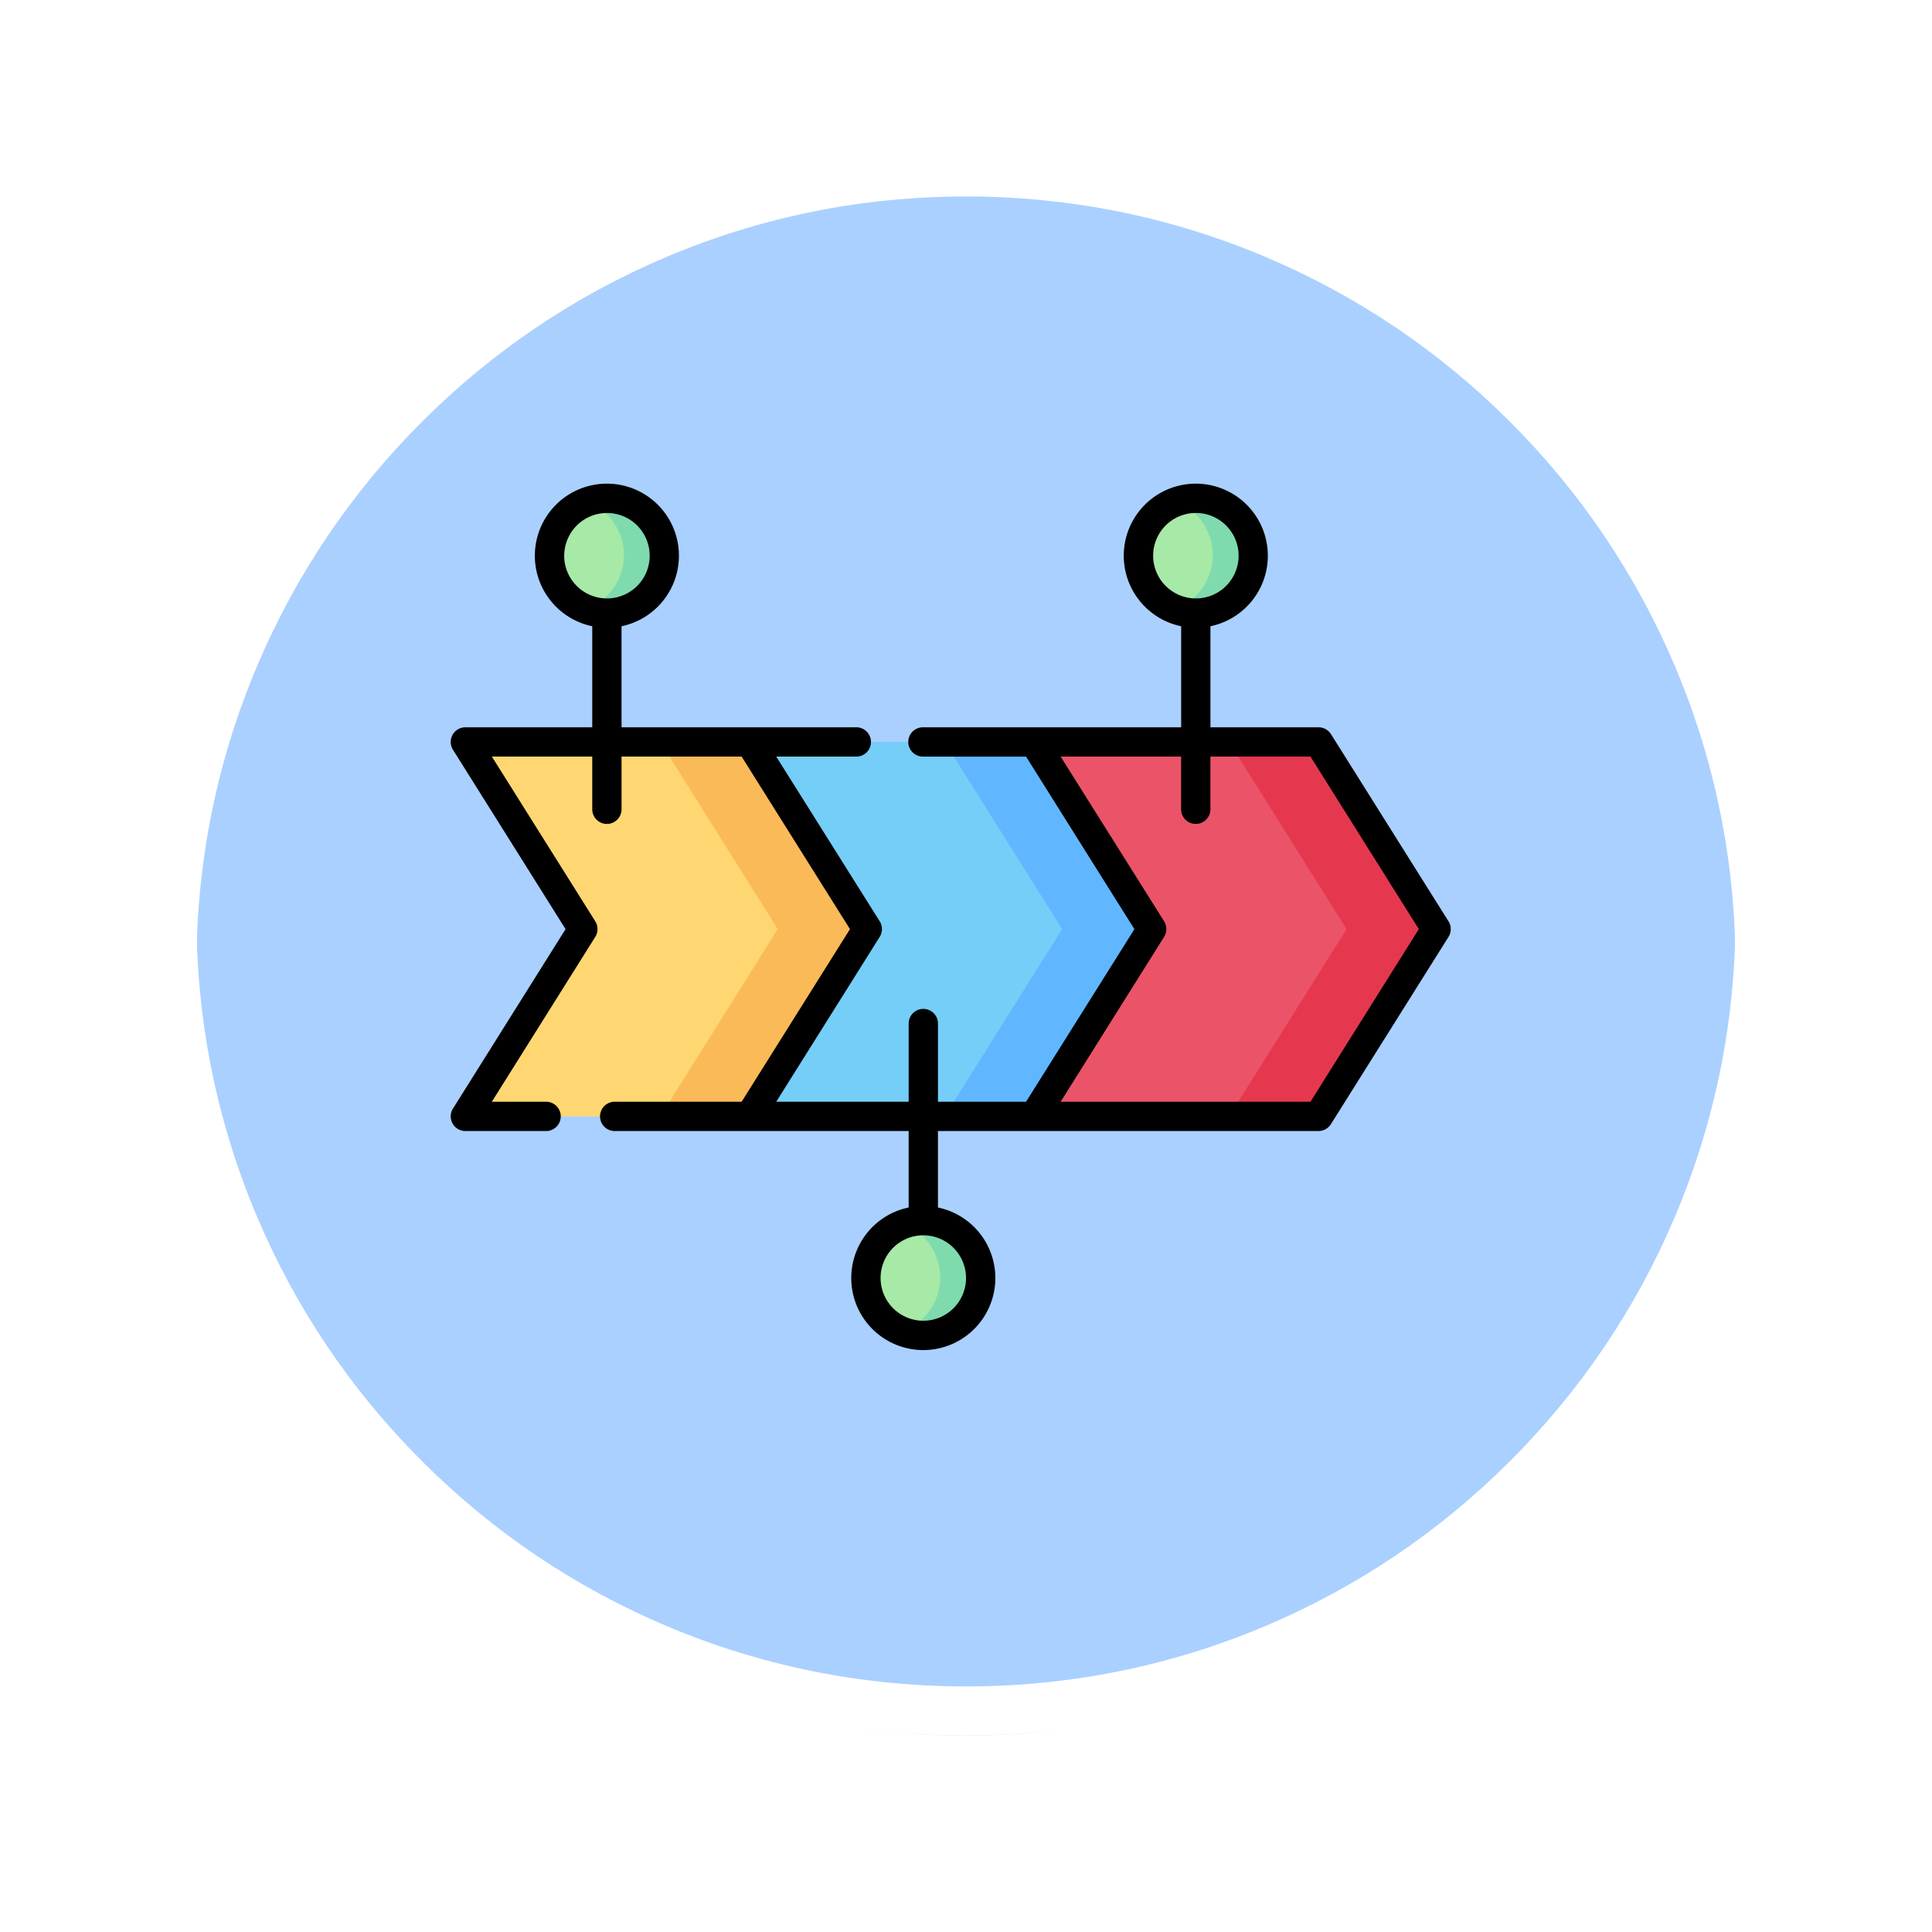 <svg xmlns="http://www.w3.org/2000/svg" xmlns:xlink="http://www.w3.org/1999/xlink" width="117.999" height="118" viewBox="0 0 117.999 118">
  <defs>
    <filter id="Trazado_874925" x="0" y="0" width="117.999" height="118" filterUnits="userSpaceOnUse">
      <feOffset dy="3" input="SourceAlpha"/>
      <feGaussianBlur stdDeviation="3" result="blur"/>
      <feFlood flood-opacity="0.161"/>
      <feComposite operator="in" in2="blur"/>
      <feComposite in="SourceGraphic"/>
    </filter>
  </defs>
  <g id="Grupo_1112467" data-name="Grupo 1112467" transform="translate(-793.782 -1933.999)">
    <g id="Grupo_1111552" data-name="Grupo 1111552" transform="translate(-5.719 -577.158)">
      <g id="Grupo_1111316" data-name="Grupo 1111316" transform="translate(808.5 2517.157)">
        <g id="Grupo_1109835" data-name="Grupo 1109835" transform="translate(0 0)">
          <g id="Grupo_1107913" data-name="Grupo 1107913" transform="translate(0 0)">
            <g transform="matrix(1, 0, 0, 1, -9, -6)" filter="url(#Trazado_874925)">
              <g id="Trazado_874925-2" data-name="Trazado 874925" transform="translate(9 6)" fill="#9cc8ff" opacity="0.859">
                <path d="M 50 98.5 C 43.452 98.5 37.1 97.218 31.122 94.689 C 25.347 92.246 20.16 88.749 15.705 84.295 C 11.251 79.84 7.753 74.653 5.311 68.878 C 2.782 62.9 1.5 56.548 1.5 50 C 1.5 43.452 2.782 37.1 5.311 31.122 C 7.753 25.347 11.251 20.16 15.705 15.705 C 20.16 11.251 25.347 7.753 31.122 5.311 C 37.1 2.782 43.452 1.5 50 1.5 C 56.548 1.5 62.899 2.782 68.878 5.311 C 74.653 7.753 79.84 11.251 84.294 15.705 C 88.749 20.16 92.246 25.347 94.689 31.122 C 97.217 37.1 98.499 43.452 98.499 50 C 98.499 56.548 97.217 62.9 94.689 68.878 C 92.246 74.653 88.749 79.84 84.294 84.295 C 79.84 88.749 74.653 92.246 68.878 94.689 C 62.899 97.218 56.548 98.5 50 98.5 Z" stroke="none"/>
                <path d="M 50 3 C 43.653 3 37.499 4.242 31.706 6.692 C 26.11 9.059 21.083 12.449 16.766 16.766 C 12.449 21.083 9.059 26.11 6.692 31.706 C 4.242 37.499 3 43.653 3 50 C 3 56.346 4.242 62.501 6.692 68.294 C 9.059 73.89 12.449 78.917 16.766 83.234 C 21.083 87.551 26.11 90.941 31.706 93.308 C 37.499 95.758 43.653 97 50 97 C 56.346 97 62.501 95.758 68.293 93.308 C 73.89 90.941 78.916 87.551 83.234 83.234 C 87.551 78.917 90.94 73.89 93.307 68.294 C 95.757 62.501 96.999 56.346 96.999 50 C 96.999 43.653 95.757 37.499 93.307 31.706 C 90.94 26.11 87.551 21.083 83.234 16.766 C 78.916 12.449 73.89 9.059 68.293 6.692 C 62.501 4.242 56.346 3 50 3 M 50 0 C 77.614 0 99.999 22.386 99.999 50 L 99.999 50 C 99.999 77.614 77.614 100 50 100 C 22.386 100 0 77.614 0 50 L 0 50 C 0 22.386 22.386 0 50 0 Z" stroke="none" fill="#fff"/>
              </g>
            </g>
            <g id="Trazado_874923" data-name="Trazado 874923" transform="translate(0 0)" fill="none">
              <path d="M50,0a50,50,0,0,1,50,50h0A50,50,0,0,1,0,50H0A50,50,0,0,1,50,0Z" stroke="none"/>
              <path d="M 50 3 C 43.653 3 37.499 4.242 31.706 6.692 C 26.11 9.059 21.083 12.449 16.766 16.766 C 12.449 21.083 9.059 26.11 6.692 31.706 C 4.242 37.499 3 43.653 3 50 C 3 56.346 4.242 62.501 6.692 68.294 C 9.059 73.89 12.449 78.917 16.766 83.234 C 21.083 87.551 26.11 90.941 31.706 93.308 C 37.499 95.758 43.653 97 50 97 C 56.346 97 62.501 95.758 68.293 93.308 C 73.89 90.941 78.916 87.551 83.234 83.234 C 87.551 78.917 90.94 73.89 93.307 68.294 C 95.757 62.501 96.999 56.346 96.999 50 C 96.999 43.653 95.757 37.499 93.307 31.706 C 90.94 26.11 87.551 21.083 83.234 16.766 C 78.916 12.449 73.89 9.059 68.293 6.692 C 62.501 4.242 56.346 3 50 3 M 50 0 C 77.614 0 99.999 22.386 99.999 50 L 99.999 50 C 99.999 77.614 77.614 100 50 100 C 22.386 100 0 77.614 0 50 L 0 50 C 0 22.386 22.386 0 50 0 Z" stroke="none" fill="#fff"/>
            </g>
          </g>
        </g>
      </g>
    </g>
    <g id="Grupo_1113303" data-name="Grupo 1113303" transform="translate(821.311 1929.32)">
      <g id="Grupo_1113303-2" data-name="Grupo 1113303" transform="translate(6.034 35.117)">
        <path id="Trazado_902440" data-name="Trazado 902440" d="M54.09,48.729a3.5,3.5,0,1,0-3.5-3.5A3.5,3.5,0,0,0,54.09,48.729Z" transform="translate(-50.587 -41.722)" fill="#a7e9a6" fill-rule="evenodd"/>
      </g>
      <g id="Grupo_1113304" data-name="Grupo 1113304" transform="translate(42.001 35.117)">
        <path id="Trazado_902441" data-name="Trazado 902441" d="M355.584,41.723a3.5,3.5,0,1,0,3.5,3.5A3.5,3.5,0,0,0,355.584,41.723Z" transform="translate(-352.081 -41.723)" fill="#a7e9a6" fill-rule="evenodd"/>
      </g>
      <g id="Grupo_1113305" data-name="Grupo 1113305" transform="translate(25.36 79.231)">
        <path id="Trazado_902442" data-name="Trazado 902442" d="M219.594,415.021a3.5,3.5,0,1,0-3.5,3.5A3.5,3.5,0,0,0,219.594,415.021Z" transform="translate(-212.587 -411.514)" fill="#a7e9a6" fill-rule="evenodd"/>
      </g>
      <g id="Grupo_1113306" data-name="Grupo 1113306" transform="translate(8.245 35.117)">
        <path id="Trazado_902443" data-name="Trazado 902443" d="M70.417,48.729a3.5,3.5,0,0,0,0-7.007,3.462,3.462,0,0,0-1.187.206,3.5,3.5,0,0,1-.1,6.557A3.479,3.479,0,0,0,70.417,48.729Z" transform="translate(-69.125 -41.722)" fill="#7fdbae" fill-rule="evenodd"/>
      </g>
      <g id="Grupo_1113307" data-name="Grupo 1113307" transform="translate(44.212 35.117)">
        <path id="Trazado_902444" data-name="Trazado 902444" d="M370.724,41.928a3.5,3.5,0,0,1-.1,6.557,3.5,3.5,0,1,0,.1-6.557Z" transform="translate(-370.619 -41.722)" fill="#7fdbae" fill-rule="evenodd"/>
      </g>
      <g id="Grupo_1113308" data-name="Grupo 1113308" transform="translate(27.571 79.231)">
        <path id="Trazado_902445" data-name="Trazado 902445" d="M235.92,415.021a3.5,3.5,0,0,0-3.5-3.507,3.546,3.546,0,0,0-1.187.206,3.507,3.507,0,0,1-.1,6.56,3.552,3.552,0,0,0,1.292.244A3.5,3.5,0,0,0,235.92,415.021Z" transform="translate(-231.125 -411.514)" fill="#7fdbae" fill-rule="evenodd"/>
      </g>
      <g id="Grupo_1113309" data-name="Grupo 1113309" transform="translate(0.894 49.993)">
        <path id="Trazado_902446" data-name="Trazado 902446" d="M32.047,177.857l-7.179-11.433H7.5l7.176,11.433L7.5,189.293H24.868Z" transform="translate(-7.5 -166.423)" fill="#ffd772" fill-rule="evenodd"/>
      </g>
      <g id="Grupo_1113310" data-name="Grupo 1113310" transform="translate(18.262 49.993)">
        <path id="Trazado_902447" data-name="Trazado 902447" d="M153.088,166.423l7.179,11.433-7.179,11.437h17.371l7.179-11.437-7.179-11.433Z" transform="translate(-153.088 -166.423)" fill="#75cef8" fill-rule="evenodd"/>
      </g>
      <g id="Grupo_1113311" data-name="Grupo 1113311" transform="translate(35.633 49.993)">
        <path id="Trazado_902448" data-name="Trazado 902448" d="M298.7,166.423l7.179,11.433L298.7,189.293h17.371l7.179-11.437-7.179-11.433H298.7Z" transform="translate(-298.704 -166.423)" fill="#eb5468" fill-rule="evenodd"/>
      </g>
      <g id="Grupo_1113312" data-name="Grupo 1113312" transform="translate(12.794 49.993)">
        <path id="Trazado_902449" data-name="Trazado 902449" d="M107.251,166.423l7.176,11.433-7.176,11.437h5.468l7.179-11.437-7.179-11.433Z" transform="translate(-107.251 -166.423)" fill="#fbba58" fill-rule="evenodd"/>
      </g>
      <g id="Grupo_1113313" data-name="Grupo 1113313" transform="translate(30.165 49.993)">
        <path id="Trazado_902450" data-name="Trazado 902450" d="M252.868,166.423l7.176,11.433-7.176,11.437h5.468l7.179-11.437-7.179-11.433Z" transform="translate(-252.868 -166.423)" fill="#60b7ff" fill-rule="evenodd"/>
      </g>
      <g id="Grupo_1113314" data-name="Grupo 1113314" transform="translate(47.533 49.993)">
        <path id="Trazado_902451" data-name="Trazado 902451" d="M398.456,166.423l7.179,11.433-7.179,11.437h5.471l7.179-11.437-7.179-11.433Z" transform="translate(-398.456 -166.423)" fill="#e5384f" fill-rule="evenodd"/>
      </g>
      <path id="Trazado_902452" data-name="Trazado 902452" d="M60.941,60.951,53.762,49.517A.9.9,0,0,0,53,49.1H46.4V42.927a4.4,4.4,0,1,0-1.789,0V49.1H28.87a.895.895,0,1,0,0,1.789h6.269l6.617,10.539L35.138,71.969H29.758V67.223a.895.895,0,1,0-1.789,0v4.746H19.88L26.2,61.9a.9.9,0,0,0,0-.952L19.88,50.888h4.861a.895.895,0,1,0,0-1.789H10.432V42.927a4.4,4.4,0,1,0-1.789,0V49.1H.894a.895.895,0,0,0-.758,1.37L7.013,61.427.136,72.388a.895.895,0,0,0,.758,1.37H5.854a.895.895,0,0,0,0-1.789H2.511L8.828,61.9a.9.9,0,0,0,0-.951L2.512,50.888H8.643v3.248a.895.895,0,0,0,1.789,0V50.888h7.335l6.617,10.539L17.767,71.969H9.984a.895.895,0,0,0,0,1.789H27.968v4.67a4.4,4.4,0,1,0,1.789,0v-4.67H53a.9.9,0,0,0,.758-.419L60.941,61.9a.9.9,0,0,0,0-.952ZM42.9,38.62A2.61,2.61,0,1,1,45.5,41.229,2.612,2.612,0,0,1,42.9,38.62Zm-35.967,0a2.609,2.609,0,1,1,2.609,2.609A2.612,2.612,0,0,1,6.929,38.62ZM31.472,82.738a2.609,2.609,0,1,1-2.609-2.612A2.612,2.612,0,0,1,31.472,82.738ZM52.51,71.969H37.251L43.57,61.9a.9.9,0,0,0,0-.952L37.251,50.888h7.358v3.248a.895.895,0,0,0,1.789,0V50.888H52.51l6.617,10.539Z" transform="translate(0)"/>
    </g>
  </g>
</svg>
